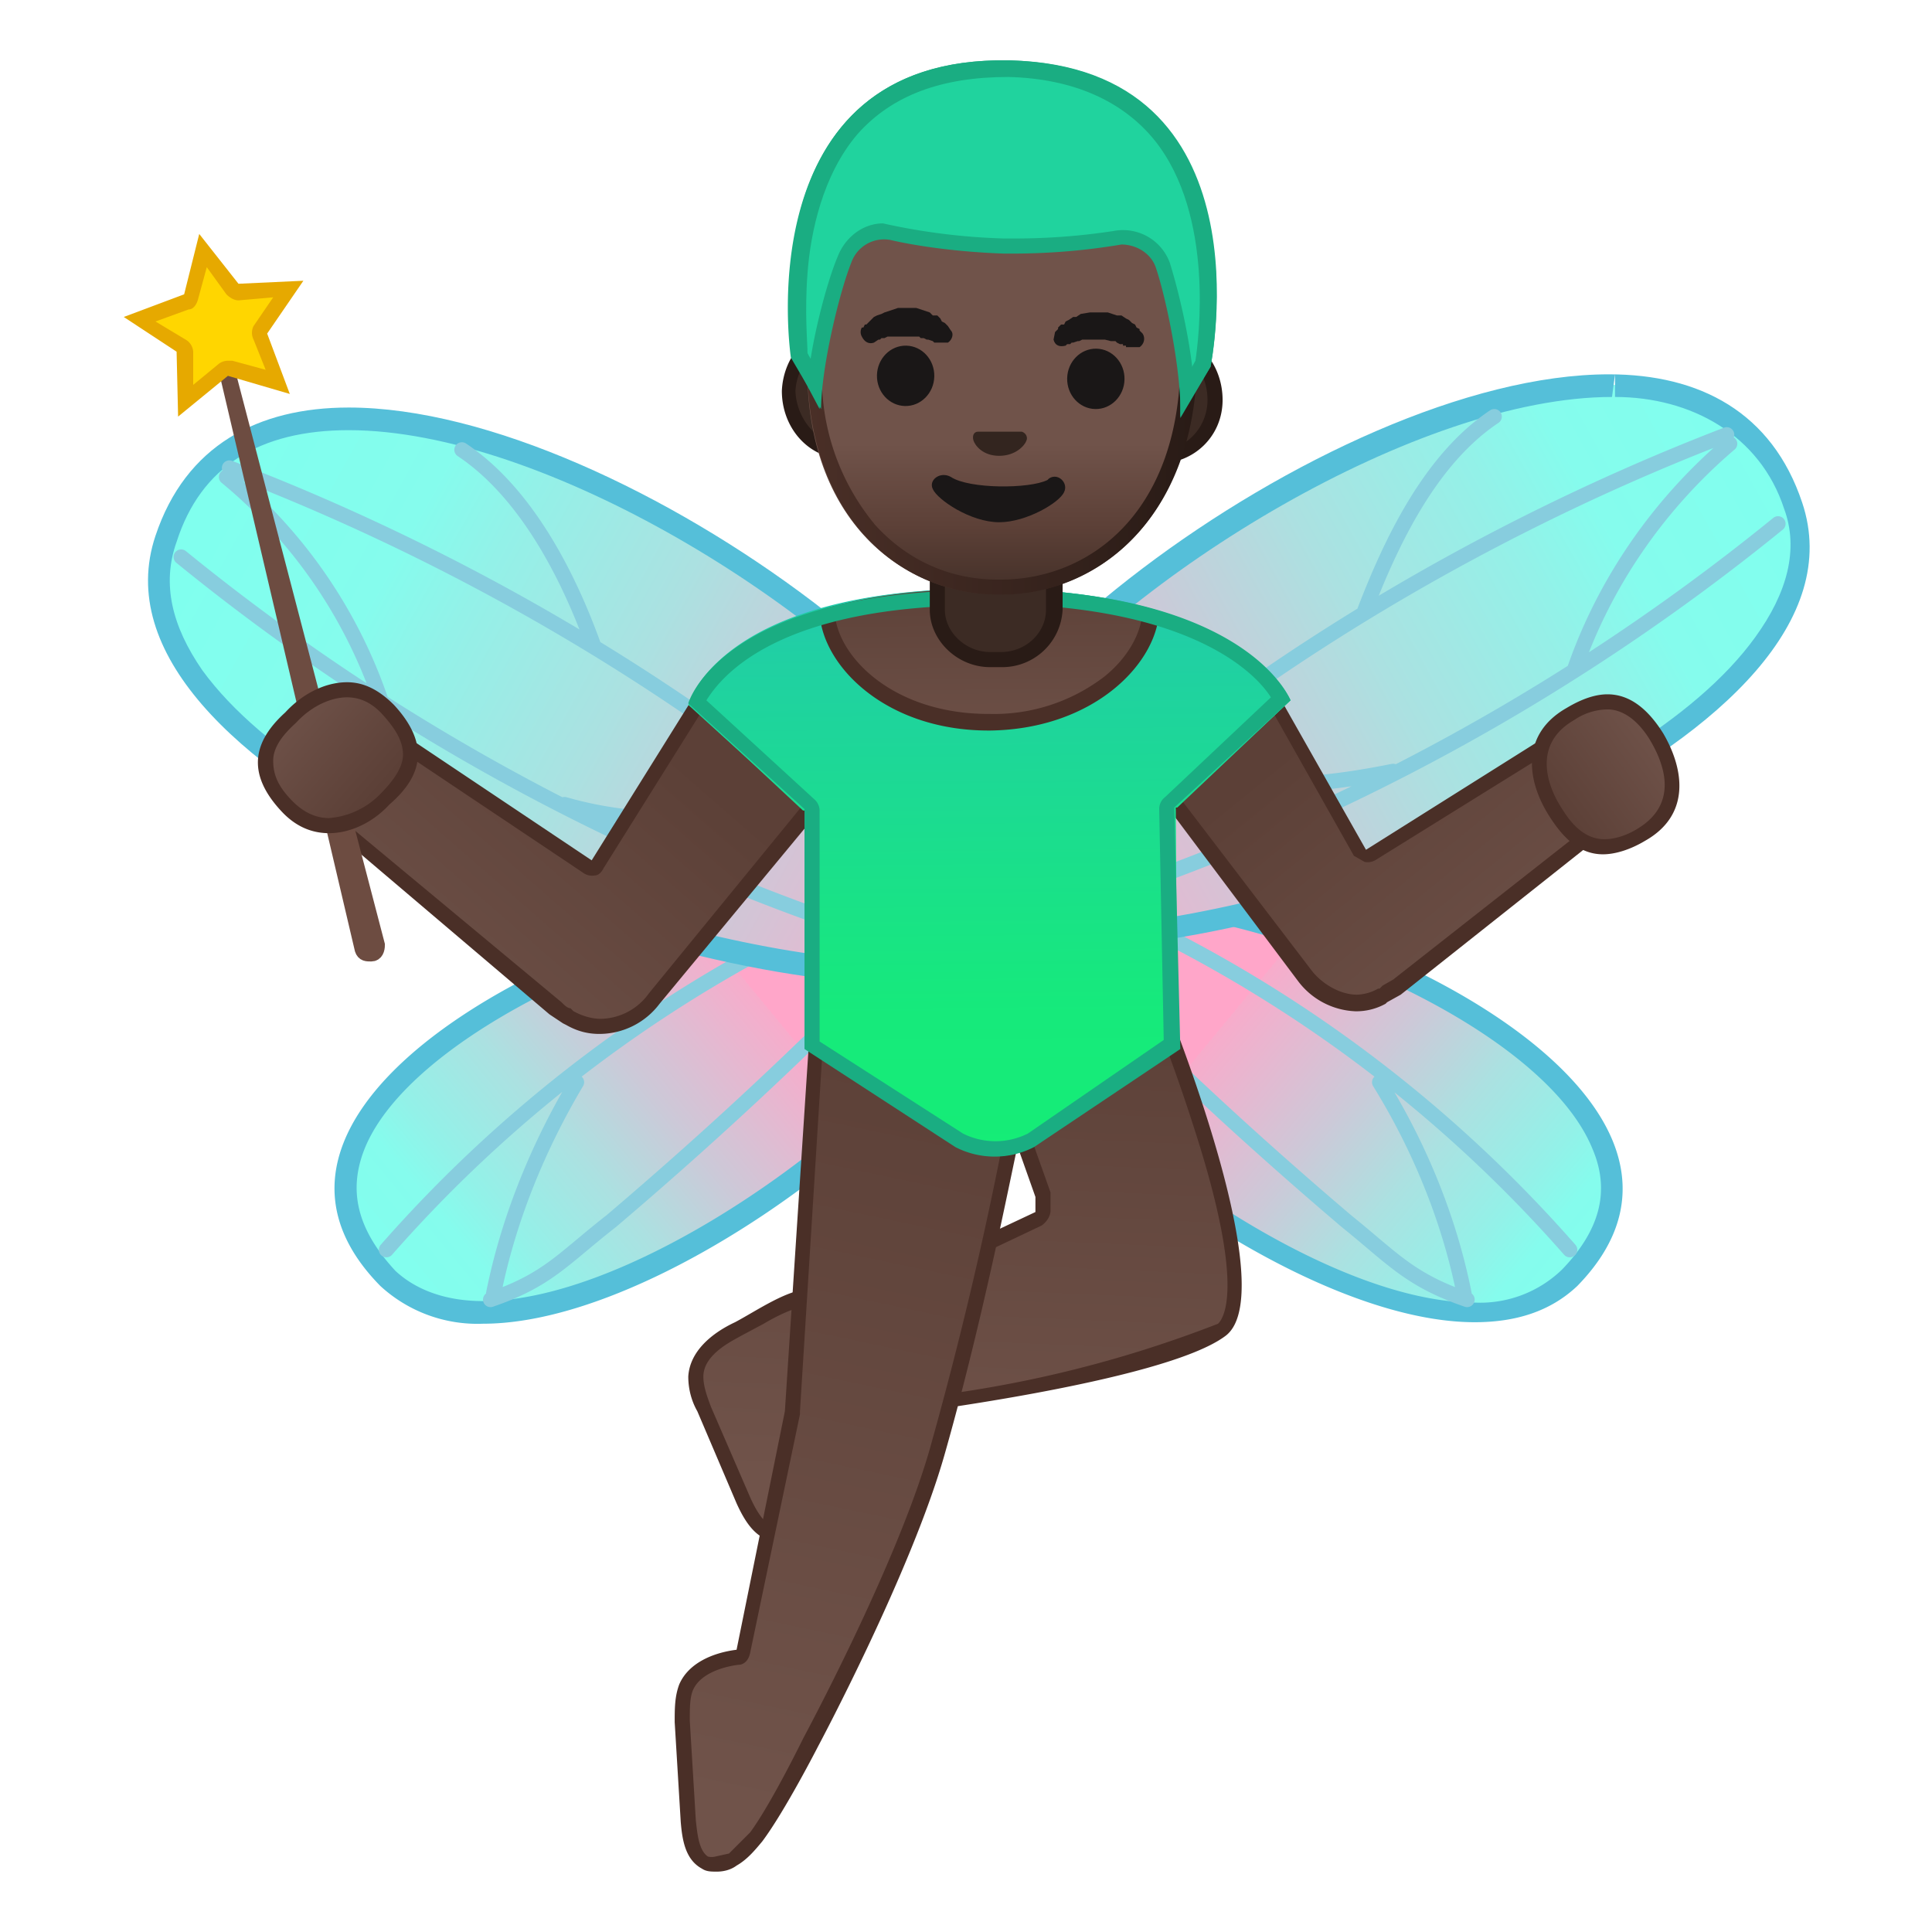 <svg viewBox="0 0 128 128" xmlns="http://www.w3.org/2000/svg" xmlns:xlink="http://www.w3.org/1999/xlink"><linearGradient id="a" x1="180.4" x2="208.7" y1="-53.1" y2="-67.8" gradientTransform="rotate(-12.1 761.1 746.5)" gradientUnits="userSpaceOnUse"><stop stop-color="#80FFEE" offset="0"/><stop stop-color="#85FCED" offset=".2"/><stop stop-color="#93F1E8" offset=".3"/><stop stop-color="#ABE1E1" offset=".5"/><stop stop-color="#CCC9D8" offset=".7"/><stop stop-color="#F7ACCB" offset="1"/><stop stop-color="#FFA6C9" offset="1"/></linearGradient><path d="M32 87c-2.7 0-4.8-.8-6.3-2.3-2.7-2.8-3.5-5.8-2.2-9 1.7-4 6.8-8.1 14-11.4 6.7-3 14.3-4.9 20-4.9 3.1 0 5.6.6 7 1.7.3.3 1.3 1.1.5 3.6C62.3 72.4 43.8 87 32 87z" fill="url(#a)"/><path d="M57.5 60.1c3 0 5.3.6 6.5 1.6.3.2 1 .7.3 2.7-2.6 7.4-21 21.8-32.3 21.8-2.4 0-4.4-.7-5.8-2-2.5-2.7-3.2-5.3-2-8.2 3.4-8.1 21.6-15.9 33.3-15.9m0-1.4c-15.7 0-44.8 13.8-32.3 26.5a9.5 9.5 0 0 0 6.8 2.5c14.6 0 39.5-21.9 33-27.1a12.4 12.4 0 0 0-7.5-1.9z" fill="#55BFD9"/><path d="M25.6 82.8a89.9 89.9 0 0 1 30.7-22.7c.3-.2.6-.4.6-.7 0-.3-.6-.3-.5 0M32.5 86.1c3.8-1.3 4.8-2.7 8-5.2 8-6.8 15.6-14 22.7-21.7-.2 0-.4.2-.5.3m-30 26.2c1-5 3-9.8 5.5-14" fill="none" stroke="#87CDDE" stroke-linecap="round" stroke-linejoin="round" stroke-miterlimit="10"/><linearGradient id="b" x1="194.2" x2="236.8" y1="-122.1" y2="-82" gradientTransform="rotate(-14.3 725.8 672.2)" gradientUnits="userSpaceOnUse"><stop stop-color="#80FFEE" offset="0"/><stop stop-color="#85FCED" offset=".2"/><stop stop-color="#93F1E8" offset=".3"/><stop stop-color="#ABE1E1" offset=".5"/><stop stop-color="#CCC9D8" offset=".7"/><stop stop-color="#F7ACCB" offset="1"/><stop stop-color="#FFA6C9" offset="1"/></linearGradient><path d="M60 64.5c-13 0-39.1-8.5-47.1-19.6-2.3-3.2-3-6.2-2-9.2 1.9-5.3 6-8 12.2-8 13 0 32.2 12 40.7 22.6 3.5 4.4 5 8.2 4.4 11.1-.5 2-3.4 3-8.2 3z" fill="url(#b)"/><path d="M23.1 28.5C36 28.5 55 40.2 63.2 50.7c3.4 4.2 4.9 8 4.3 10.6-.4 1.5-3.2 2.4-7.5 2.4-12.9 0-38.6-8.3-46.6-19.3-2-2.9-2.7-5.7-1.7-8.5 1.6-5 5.5-7.4 11.4-7.4m0-1.5c-6 0-10.8 2.5-12.8 8.5C5.1 51 42.3 65.2 60 65.2c4.9 0 8.3-1.1 8.8-3.6C71.5 49.8 41.5 27 23.1 27z" fill="#55BFD9"/><path d="M15.2 31c18.3 7 35.9 18 49.5 31.7M12 36.9a143.4 143.4 0 0 0 51.9 26.9m-33.3-34c4.2 2.8 7 8.2 8.7 12.9M15 31.6a33 33 0 0 1 10.3 15m12.1 6.7a25 25 0 0 0 15.6-.6" fill="none" stroke="#87CDDE" stroke-linecap="round" stroke-linejoin="round" stroke-miterlimit="10"/><linearGradient id="c" x1="1662.3" x2="1690.5" y1="263.9" y2="249.2" gradientTransform="scale(-1 1) rotate(-12.1 -61.4 8523.1)" gradientUnits="userSpaceOnUse"><stop stop-color="#80FFEE" offset="0"/><stop stop-color="#85FCED" offset=".2"/><stop stop-color="#93F1E8" offset=".3"/><stop stop-color="#ABE1E1" offset=".5"/><stop stop-color="#CCC9D8" offset=".7"/><stop stop-color="#F7ACCB" offset="1"/><stop stop-color="#FFA6C9" offset="1"/></linearGradient><path d="M97.7 87c-11.9 0-30.3-14.6-33-22.4-.8-2.4.2-3.2.5-3.5 1.4-1 3.8-1.7 7-1.7 5.7 0 13.3 1.9 20 5 7.2 3.2 12.3 7.4 14 11.3 1.2 3.1.5 6.1-2.3 9a8.4 8.4 0 0 1-6.3 2.3z" fill="url(#c)"/><path d="M72.2 60.1c11.6 0 29.9 7.7 33.3 16 1.2 2.8.5 5.4-2 8a7.8 7.8 0 0 1-5.8 2.2c-11.4 0-29.7-14.5-32.3-21.9-.7-2 0-2.5.3-2.7 1.2-1 3.5-1.6 6.5-1.6m0-1.4c-3.2 0-5.8.6-7.4 1.9-6.6 5.2 18.3 27 32.9 27 2.7 0 5-.7 6.8-2.4 12.4-12.7-16.6-26.5-32.3-26.5z" fill="#55BFD9"/><path d="M104 82.8a89.9 89.9 0 0 0-30.7-22.7c-.2-.2-.6-.4-.5-.7 0-.3.6-.3.5 0m23.9 26.7c-3.8-1.3-4.9-2.7-8-5.2-8-6.8-15.6-14-22.7-21.7.2 0 .3.2.5.3m30 26.2c-1-5-3-9.8-5.6-14" fill="none" stroke="#87CDDE" stroke-linecap="round" stroke-linejoin="round" stroke-miterlimit="10"/><linearGradient id="d" x1="1663.3" x2="1706" y1="249.4" y2="289.6" gradientTransform="scale(-1 1) rotate(-14.3 -96.7 7240.1)" gradientUnits="userSpaceOnUse"><stop stop-color="#80FFEE" offset="0"/><stop stop-color="#85FCED" offset=".2"/><stop stop-color="#93F1E8" offset=".3"/><stop stop-color="#ABE1E1" offset=".5"/><stop stop-color="#CCC9D8" offset=".7"/><stop stop-color="#F7ACCB" offset="1"/><stop stop-color="#FFA6C9" offset="1"/></linearGradient><path d="M69.7 62.2c-4.8 0-7.7-1-8.2-3-.6-2.9.9-6.8 4.4-11.2 8.4-10.6 27.6-22.5 40.7-22.5 6.2 0 10.3 2.7 12 8 1 3 .5 6-1.8 9.1-8 11.2-34.1 19.6-47 19.6z" fill="url(#d)"/><path d="M107 25v1.3c5 0 9.6 2.5 11.2 7.4 1 2.7.2 5.6-1.9 8.5-7.9 11-33.7 19.3-46.5 19.3-4.4 0-7.2-.9-7.5-2.4-.6-2.7.8-6.4 4.2-10.6C74.8 38 94 26.3 106.8 26.3l.2-1.5m-.4 0C88 24.8 58 47.6 60.8 59.4c.6 2.5 4 3.5 9 3.5 17.6 0 54.8-14.1 49.6-29.6-2-6-6.8-8.5-12.8-8.5z" fill="#55BFD9"/><path d="M114.4 28.8c-18.2 7-35.8 18-49.4 31.7m52.8-25.8a143.6 143.6 0 0 1-52 26.9m33.2-34c-4.2 2.8-6.8 8.2-8.6 12.9m24.2-11.1c-4.7 4-8.3 9.2-10.3 15m-12 6.7c-6 1.2-10.4 1.3-15.7-.6" fill="none" stroke="#87CDDE" stroke-linecap="round" stroke-linejoin="round" stroke-miterlimit="10"/><linearGradient id="e" x1="64.9" x2="63.5" y1="65.8" y2="98.2" gradientUnits="userSpaceOnUse"><stop stop-color="#5C4037" offset="0"/><stop stop-color="#70534A" offset="1"/></linearGradient><path d="M51.4 101.6h-.1c-1-.1-1.6-1.2-2-2.2l-2.7-6c-.3-.9-.6-1.5-.5-2.2 0-1.7 2-2.8 2.8-3.2l1.4-.7a8.5 8.5 0 0 1 3.4-1.4c.3 0 .8.1 1 .9l.3.3h.4l13.4-6.4c.2 0 .3-.2.3-.4V79.1l-3.3-9.3 8.2-9.7c3.3 6.6 10.4 25.4 7 28-4 3-22 5.2-22.1 5.2a9 9 0 0 1-2.5.5l-1-.1H55l-.2.4a29 29 0 0 1-1 4.7c-.3.7-.5 1.5-1 2a2 2 0 0 1-1.5.8z" fill="url(#e)"/><path d="M73.8 61a123 123 0 0 1 5.3 13.7c3.5 10.8 1.9 12.7 1.6 13a79 79 0 0 1-21.9 5.1h-.1a8 8 0 0 1-2.3.5l-.8-.1h-.2a1 1 0 0 0-.6.2 1 1 0 0 0-.4.7c-.2 1.6-.6 3.1-1 4.6-.2.7-.5 1.4-.9 1.8-.3.4-.7.6-1 .6h-.2c-.6 0-1.2-1-1.6-1.9l-2.6-6c-.3-.8-.5-1.4-.5-2 0-1.5 2-2.4 2.5-2.7l1.5-.8c1-.6 2.3-1.2 3.1-1.2.2 0 .4 0 .6.5a1 1 0 0 0 1.4.5L69 81.2c.3-.2.6-.6.6-1V79l-3.2-9 7.4-9m.3-1.8l-8.9 10.5 3.4 9.6v1l-13.4 6.3c-.3-.9-.9-1.2-1.5-1.2-1.5 0-3.5 1.4-5 2.2-1.5.7-3 1.9-3.1 3.6 0 .8.2 1.6.6 2.3l2.6 6.1c.5 1.1 1.2 2.3 2.4 2.5h.2c.7 0 1.4-.4 1.9-1s.7-1.3 1-2.1c.5-1.6.8-3.2 1-4.8h1c.8 0 1.6 0 2.6-.4 0 0 18.2-2.2 22.3-5.3s-4.8-24.9-7.1-29.3z" fill="#4A2F27"/><linearGradient id="f" x1="128.7" x2="113.4" y1="-111" y2="-89.6" gradientTransform="rotate(-74.7 212.1 -5.7)" gradientUnits="userSpaceOnUse"><stop stop-color="#5C4037" offset="0"/><stop stop-color="#70534A" offset="1"/></linearGradient><path d="M90 66.4c-1.4 0-2.7-.7-3.5-1.8L76.1 51l7.5-6.2 6.6 11.5a.5.5 0 0 0 .4.3l.3-.1 12.3-7.7a2.2 2.2 0 0 1 1.5-.3c1.2 0 2.2.7 2.8 1.9a3 3 0 0 1-1 3.8l-14 11-.7.5-.3.2c-.4.2-1 .4-1.6.4z" fill="url(#f)"/><path d="M83.5 45.7l6.2 11 .7.4a1 1 0 0 0 .7-.1l12.4-7.7c.3-.2.6-.3 1-.3h.2c1 0 1.9.7 2.3 1.7a2.6 2.6 0 0 1-.7 3.2l-14 11-.7.4-.2.2h-.1a3 3 0 0 1-1.4.4c-1.1 0-2.3-.7-3-1.6l-10-13.1 6.6-5.5m.3-1.5L75.5 51 86 65a5 5 0 0 0 3.8 2 4 4 0 0 0 2-.5l.1-.1.9-.5 14-11.1.7-.7c1.7-2.3 0-5.8-2.9-6h-.2c-.6 0-1 .2-1.5.4l-12.4 7.8-6.8-12z" fill="#4A2F27"/><linearGradient id="g" x1="488" x2="471.5" y1="1264.8" y2="1287.9" gradientTransform="scale(-1 1) rotate(-76.6 -547.7 991.4)" gradientUnits="userSpaceOnUse"><stop stop-color="#5C4037" offset="0"/><stop stop-color="#70534A" offset="1"/></linearGradient><path d="M39.7 68c-.7 0-1.4-.2-2-.5v-.1h-.2l-.8-.6-14.6-12.3-.7-.8c-.7-1-.7-2.3-.1-3.5a4 4 0 0 1 3-2c.7 0 1.2.2 1.6.5l13 8.7h.4c.1 0 .3 0 .3-.2l7.5-12 7.8 6.9-11.6 14a4.5 4.5 0 0 1-3.6 1.9z" fill="url(#g)"/><path d="M47.2 46l7 6.1L43 65.8a4 4 0 0 1-3.2 1.7c-.6 0-1.2-.2-1.6-.4L38 67l-.2-.2c-.2 0-.4-.2-.6-.4L22.4 54.1l-.5-.7a3 3 0 0 1-.2-3 3 3 0 0 1 2.6-1.6h.1c.5 0 1 0 1.2.3l13 8.7a1 1 0 0 0 .8.2c.3 0 .5-.3.6-.5L47.2 46m-.2-1.5L39.2 57l-13-8.7a3 3 0 0 0-1.8-.5c-3.2 0-5.1 3.7-3.4 6.2l.8.8 14.6 12.4.9.6.2.1c.7.4 1.4.6 2.2.6a5 5 0 0 0 4-2l12-14.5-8.7-7.6z" fill="#4A2F27"/><linearGradient id="h" x1="61.3" x2="50.5" y1="68.6" y2="120" gradientUnits="userSpaceOnUse"><stop stop-color="#5C4037" offset="0"/><stop stop-color="#70534A" offset="1"/></linearGradient><path d="M47.4 123.5l-.7-.1c-.8-.5-1-1.7-1-2.8-.3-2.2-.4-4.4-.5-6.6 0-.8 0-1.6.2-2.2.6-1.4 2.4-1.8 3.4-2 .2 0 .4-.1.4-.4l3.3-15.8 1.4-24.4 10.6-8.4c.3 1.6.8 3.2 1.2 4.7.7 2.9 1.4 5.6 1.6 8.4l-.5 2.6c-.8 3.9-2.5 12-4.7 19.7-2.2 7.7-8.4 19.1-8.4 19.2 0 0-2.2 4.4-3.6 6.3-.5.5-1 1.1-1.6 1.5a2 2 0 0 1-1 .3z" fill="url(#h)"/><path d="M64.2 61.7l1 4c.7 2.8 1.4 5.4 1.6 8.1l-.1.6-.4 2A260 260 0 0 1 61.6 96c-2.2 7.7-8.3 19-8.4 19.2 0 0-2.1 4.3-3.5 6.2l-1.4 1.4-.9.2a1 1 0 0 1-.5 0c-.6-.4-.7-1.5-.8-2.4l-.4-6.6c0-.8 0-1.5.2-2 .5-1.2 2.2-1.6 3-1.7.4 0 .7-.3.8-.8L53 93.7v-.2l1.5-24 9.8-7.8m.3-1.6l-11 8.9L52 93.5l-3.2 15.8c-1.6.2-3.2.9-3.8 2.3-.3.8-.3 1.6-.3 2.5l.4 6.6c.1 1.2.3 2.5 1.4 3.1.3.2.6.2 1 .2s.9-.1 1.3-.4c.7-.4 1.2-1 1.7-1.6 1.5-2 3.7-6.3 3.7-6.3s6.2-11.6 8.4-19.4c3.1-10.9 5.1-22.4 5.3-22.4-.3-4.5-2-8.9-3-13.5l-.4-.3z" fill="#4A2F27"/><linearGradient id="i" x1="69.9" x2="69.9" y1="22.5" y2="70.2" gradientTransform="matrix(1 -.009 .009 1 -4.7 7.2)" gradientUnits="userSpaceOnUse"><stop stop-color="#2AB7C9" offset="0"/><stop stop-color="#29B9C6" offset="0"/><stop stop-color="#20D0A3" offset=".3"/><stop stop-color="#1AE08A" offset=".6"/><stop stop-color="#16EA7B" offset=".8"/><stop stop-color="#15ED76" offset="1"/></linearGradient><path d="M85.5 46.4s-3.2-7.5-20.6-7.4-19.3 7.7-19.3 7.7l7.7 7 .1 15.8 10 6.5a5.6 5.6 0 0 0 5.2-.1l9.4-6.6-.1-15.8 7.6-7.1z" fill="url(#i)"/><linearGradient id="j" x1="70" x2="70" y1="22.5" y2="70.2" gradientTransform="matrix(1 -.009 .009 1 -4.7 7.2)" gradientUnits="userSpaceOnUse"><stop stop-color="#2AB7C9" offset="0"/><stop stop-color="#29B9C6" offset="0"/><stop stop-color="#20D0A3" offset=".3"/><stop stop-color="#1AE08A" offset=".6"/><stop stop-color="#16EA7B" offset=".8"/><stop stop-color="#15ED76" offset="1"/></linearGradient><path d="M85.5 46.4S82.3 38.9 65 39s-19.3 7.7-19.3 7.7l7.5 7 24.8-.2 7.5-7.1z" fill="url(#j)"/><defs><path id="k" d="M84.5 46.4S82.3 39 65 39c-17.4.2-18.3 7.7-18.3 7.7l6.5 7 24.8-.2 6.5-7z"/></defs><clipPath id="l"><use xlink:href="#k"/></clipPath><g clip-path="url(#l)"><linearGradient id="m" x1="70" x2="70" y1="31" y2="44.4" gradientTransform="matrix(1 -.009 .009 1 -4.7 7.2)" gradientUnits="userSpaceOnUse"><stop stop-color="#5C4037" offset="0"/><stop stop-color="#70534A" offset="1"/></linearGradient><path d="M65.5 47.8c-7 0-10.7-4.3-10.7-7.4 0-3.2 4.8-5.9 10.7-6h.1c5.9 0 10.6 2.7 10.7 5.9 0 1.6-1 3.5-2.8 4.9-2 1.7-4.8 2.6-7.9 2.6h-.1z" fill="url(#m)"/><path d="M65.7 35c5.4 0 10 2.4 10 5.3 0 1.5-.9 3.2-2.5 4.5a12 12 0 0 1-7.6 2.5h-.1c-6.5 0-10.2-4-10.2-6.9 0-1.3 1-2.6 2.7-3.6a16 16 0 0 1 7.5-1.8h.2m0-1h-.2c-6.2 0-11.2 3-11.2 6.4 0 3.5 4.2 8 11.2 8h.1c7-.1 11.2-4.6 11.2-8.1s-5-6.3-11.1-6.3z" fill="#4A2F27"/></g><path d="M65.2 40c13.6 0 18 4.6 19 6.2l-7 6.6a1 1 0 0 0-.4.8l.3 15.3-9 6.2a4.8 4.8 0 0 1-4.3 0L54.3 69V53.7a1 1 0 0 0-.3-.7l-7.2-6.6c1-1.6 4.7-6.3 18.4-6.3m0-1c-17.5 0-19.6 7.5-19.6 7.5l7.7 7v15.9l10 6.5a5.7 5.7 0 0 0 5.2 0l9.7-6.5-.4-16 7.7-7.1S82.7 39 65.2 39z" fill="#1AAD82"/><path d="M65.6 43.7a3.4 3.4 0 0 1-3.5-3.3v-4.1h7.7v4.1c0 1.8-1.5 3.3-3.4 3.3h-.8z" fill="#3C2B24"/><path d="M69.3 36.8v3.6c0 1.5-1.3 2.8-3 2.8h-.7c-1.6 0-3-1.3-3-2.8v-3.6h6.7m1-1h-8.7v4.6c0 2 1.8 3.8 4 3.8h.8a4 4 0 0 0 4-3.8v-4.6z" fill="#291B16"/><path d="M14.3 22h.1L25 62.6c0 .3-.1.6-.4.6s-.5 0-.6-.3L14.4 22z" fill="#6D4C41" stroke="#6D4C41" stroke-miterlimit="10"/><path d="M12.2 23.3c0-.1 0-.3-.2-.4l-2.7-1.7 3-1.1c.1 0 .3-.2.3-.4l.8-3.1 2 2.6.4.2 3.3-.2-1.9 2.6v.5l1.2 3-3.1-.9H15l-.3.1-2.5 2v-3.2z" fill="#FFD600"/><path d="M13.7 17.7l1.3 1.8c.2.2.5.4.8.4l2.3-.2-1.3 1.9a1 1 0 0 0 0 .9l.8 2-2.2-.6h-.3a1 1 0 0 0-.6.2l-1.7 1.4v-2.2a1 1 0 0 0-.5-.8l-2-1.2 2.2-.8c.3 0 .5-.3.6-.6l.6-2.2m-.5-2.2l-1 4-4 1.5 3.5 2.3.1 4.3 3.3-2.7 4.1 1.2-1.5-4 2.4-3.5-4.3.2-2.6-3.3zm6.9 3z" fill="#E6A900"/><linearGradient id="n" x1="-1302.8" x2="-1310.8" y1="484.6" y2="481.5" gradientTransform="scale(1 -1) rotate(-62.4 -1082.3 -880.1)" gradientUnits="userSpaceOnUse"><stop stop-color="#5C4037" offset="0"/><stop stop-color="#70534A" offset="1"/></linearGradient><path d="M21.8 54.7c-1 0-2-.4-2.8-1.3-1-1-1.4-2-1.4-3s.6-2 1.6-3a5.8 5.8 0 0 1 3.8-1.7c1 0 2 .5 2.8 1.4 1 1 1.4 2 1.4 3 0 .9-.6 1.9-1.7 2.9a5.8 5.8 0 0 1-3.7 1.7z" fill="url(#n)"/><path d="M23 46.2c.9 0 1.7.4 2.4 1.2.9 1 1.3 1.8 1.3 2.6s-.6 1.7-1.5 2.6a5.3 5.3 0 0 1-3.4 1.6c-.9 0-1.7-.4-2.4-1.1-1-1-1.3-1.8-1.3-2.7 0-.8.5-1.6 1.5-2.5 1-1.1 2.3-1.7 3.4-1.7m0-1c-1.5 0-3 .8-4.1 2-2.1 1.9-2.6 4-.3 6.5 1 1.1 2.1 1.5 3.2 1.5 1.4 0 2.9-.7 4-1.9 2.2-1.9 2.7-4 .3-6.6-1-1-2-1.5-3.1-1.5z" fill="#4A2F27"/><linearGradient id="o" x1="125.2" x2="117.2" y1="-155" y2="-158.1" gradientTransform="scale(-1 1) rotate(15 -778.8 -916.5)" gradientUnits="userSpaceOnUse"><stop stop-color="#5C4037" offset="0"/><stop stop-color="#70534A" offset="1"/></linearGradient><path d="M106.3 56.1c-1.3 0-2.4-.8-3.3-2.3-.8-1.3-2.2-4.6 1-6.5a5 5 0 0 1 2.5-.8c1.3 0 2.3.7 3.2 2.3.8 1.3 2.3 4.6-1 6.5a5 5 0 0 1-2.5.8z" fill="url(#o)"/><path d="M106.5 47c1 0 2 .7 2.8 2 .9 1.5 2 4.2-.8 5.9-.8.5-1.6.7-2.2.7-1.1 0-2-.7-2.8-2-1-1.5-2-4.3.8-5.9a4 4 0 0 1 2.2-.7m0-1c-.8 0-1.7.3-2.7.9-3 1.7-2.7 4.7-1.2 7.1 1 1.6 2.1 2.6 3.6 2.6.8 0 1.8-.3 2.8-.9 3-1.7 2.6-4.7 1.2-7.1-1-1.6-2.2-2.6-3.7-2.6z" fill="#4A2F27"/><path d="M55.7 29.9c-2 0-3.6-1.9-3.5-4 0-2.1 1.6-3.8 3.6-3.8l21 .4c2 0 3.7 1.8 3.6 4 0 2-1.6 3.8-3.6 3.8l-21-.4z" fill="#3C2B24"/><path d="M55.8 22.6h2.9L74 23h3c1.7 0 3 1.6 3 3.5 0 1.8-1.4 3.3-3.1 3.3H74l-15.3-.4h-2.9a3 3 0 0 1-2.1-1 4 4 0 0 1-1-2.5c.1-1.8 1.5-3.3 3.2-3.3m0-1c-2.2 0-4 1.9-4.1 4.3 0 2.4 1.7 4.4 4 4.5h2.8l15.4.3h2.8c2.3 0 4.2-1.8 4.2-4.2 0-2.4-1.7-4.4-4-4.5h-3l-15.4-.4H56z" fill="#291B16"/><linearGradient id="p" x1="66.3" x2="66.3" y1="12.8" y2="40.5" gradientUnits="userSpaceOnUse"><stop stop-color="#70534A" offset=".6"/><stop stop-color="#5C4037" offset=".8"/><stop stop-color="#3C2B24" offset="1"/></linearGradient><path d="M66.7 6.7c-6.7-.2-13 6.8-13.2 17.1-.3 10.3 6 15.5 12.5 15.6s13-4.8 13.2-15C79.4 14 73.4 6.8 66.7 6.7z" fill="url(#p)"/><linearGradient id="q" x1="53.5" x2="79.2" y1="23" y2="23" gradientUnits="userSpaceOnUse"><stop stop-color="#4A2F27" offset="0"/><stop stop-color="#291B16" offset="1"/></linearGradient><path d="M66.5 7.7h.2c3 0 6 1.7 8 4.6 2.4 3.2 3.6 7.4 3.5 12-.2 9.8-6.1 14.1-11.9 14.1h-.2c-3.2 0-6-1.3-8.1-3.6a15.3 15.3 0 0 1-3.5-11c.2-10 6.3-16.1 12-16.1m0-1c-6.6 0-12.8 7-13 17.1-.2 10.3 6 15.5 12.5 15.6h.3c6.4 0 12.7-5 13-15 .1-10.4-6-17.6-12.7-17.7h-.2z" fill="url(#q)"/><path d="M57.2 21.7l.1-.2h.1l.2-.2.1-.1.2-.2.2-.1.3-.1.2-.1.3-.1.6-.2h1.2l.6.2.3.1.2.2h.3l.2.2.1.2.2.1.1.1.1.1.2.3c.2.2.1.6-.2.8h-.9l-.1-.1-.3-.1h-.1l-.2-.1H61l-.1-.1h-2.1l-.2.1h-.2l-.1.1h-.1l-.3.2c-.3.1-.6 0-.8-.4a.6.6 0 0 1 0-.6z" fill="#1A1717"/><ellipse transform="rotate(-88.8 60 24.9)" cx="60" cy="24.9" rx="2" ry="1.9" fill="#1A1717"/><path d="M74.8 23h-.2v-.1h-.2v-.1h-.2l-.2-.1-.1-.1H73.6l-.4-.1H71.7l-.2.1h-.1l-.3.1H71l-.1.1h-.2l-.1.1c-.4.1-.7 0-.8-.4l.1-.5.2-.2v-.1l.2-.2h.2l.1-.2.2-.1.3-.2h.2l.3-.2.6-.1h1.2l.6.2h.3l.3.2.2.1.2.2.2.1.1.2.2.1v.1l.2.2c.2.3.1.7-.2.9h-.6z" fill="#1A1717"/><ellipse transform="rotate(-88.8 72.6 25.2)" cx="72.7" cy="25.2" rx="2" ry="1.9" fill="#1A1717"/><path d="M67.7 28.6h-2.9c-.3 0-.4.3-.3.6s.6 1 1.7 1 1.7-.7 1.8-1c.1-.2 0-.5-.3-.6z" fill="#33251F"/><path d="M69.4 31.8c-1.2.6-5.2.6-6.4-.2-.7-.4-1.5.2-1.2.8.3.7 2.5 2.2 4.4 2.2 1.8 0 4-1.3 4.3-2 .3-.6-.4-1.3-1-.9z" fill="#1A1717"/><path d="M78.7 26c-.2-3-1-6.6-1.6-8.4a2.8 2.8 0 0 0-3.2-1.8c-1.5.2-4 .5-6.6.5h-.8a42.2 42.2 0 0 1-8-.9 3 3 0 0 0-2.6 1.8c-.7 1.7-1.6 5.4-2 8.2l-1-1.8c0-1-1.1-9.8 3.4-15 2.3-2.8 5.7-4.1 10.1-4.1h.3c4.6.1 8 1.6 10.3 4.4 4.4 5.5 3 14.3 2.8 15.2L78.7 26z" fill="#20D39E"/><path d="M66.4 5h.3c4.4 0 7.8 1.5 10 4.2 4 5.2 2.8 13.5 2.6 14.7l-.3.5c-.3-2.6-1-5.4-1.5-7a3.3 3.3 0 0 0-3.7-2.1 43 43 0 0 1-6.5.5h-.8a42.2 42.2 0 0 1-8-1c-1.3 0-2.5.9-3 2.2-.6 1.4-1.4 4.3-1.8 6.8l-.3-.4c-.1-1.3-1-9.6 3.2-14.6C59 6.3 62.1 5 66.4 5m0-1c-17 0-14 19.7-14 19.7l2 3.4c0-2.7 1.2-7.7 2-9.7a2.3 2.3 0 0 1 2.6-1.5c1.7.4 4.5.8 7.5.9h.8a43.5 43.5 0 0 0 7-.6c1 0 2 .6 2.3 1.6.7 2.1 1.7 7 1.6 9.8l2-3.3S84.2 4.4 66.8 4h-.4z" fill="#1AAD82"/><path d="M66.8 4c-17.5-.3-14.3 19.7-14.3 19.7l1.8 3.4.2-1.9-1-1.8c0-.7-.2-2.7 0-5.3.2-2.7 1-6.5 3.3-9.2 2.3-2.6 5.6-3.8 10-3.8 4.3.1 7.6 1.6 9.7 4.2 4 5 2.9 13.3 2.7 14.6l-1 1.8v2l2-3.4S84.3 4.4 66.9 4z" fill="#1AAD82"/></svg>